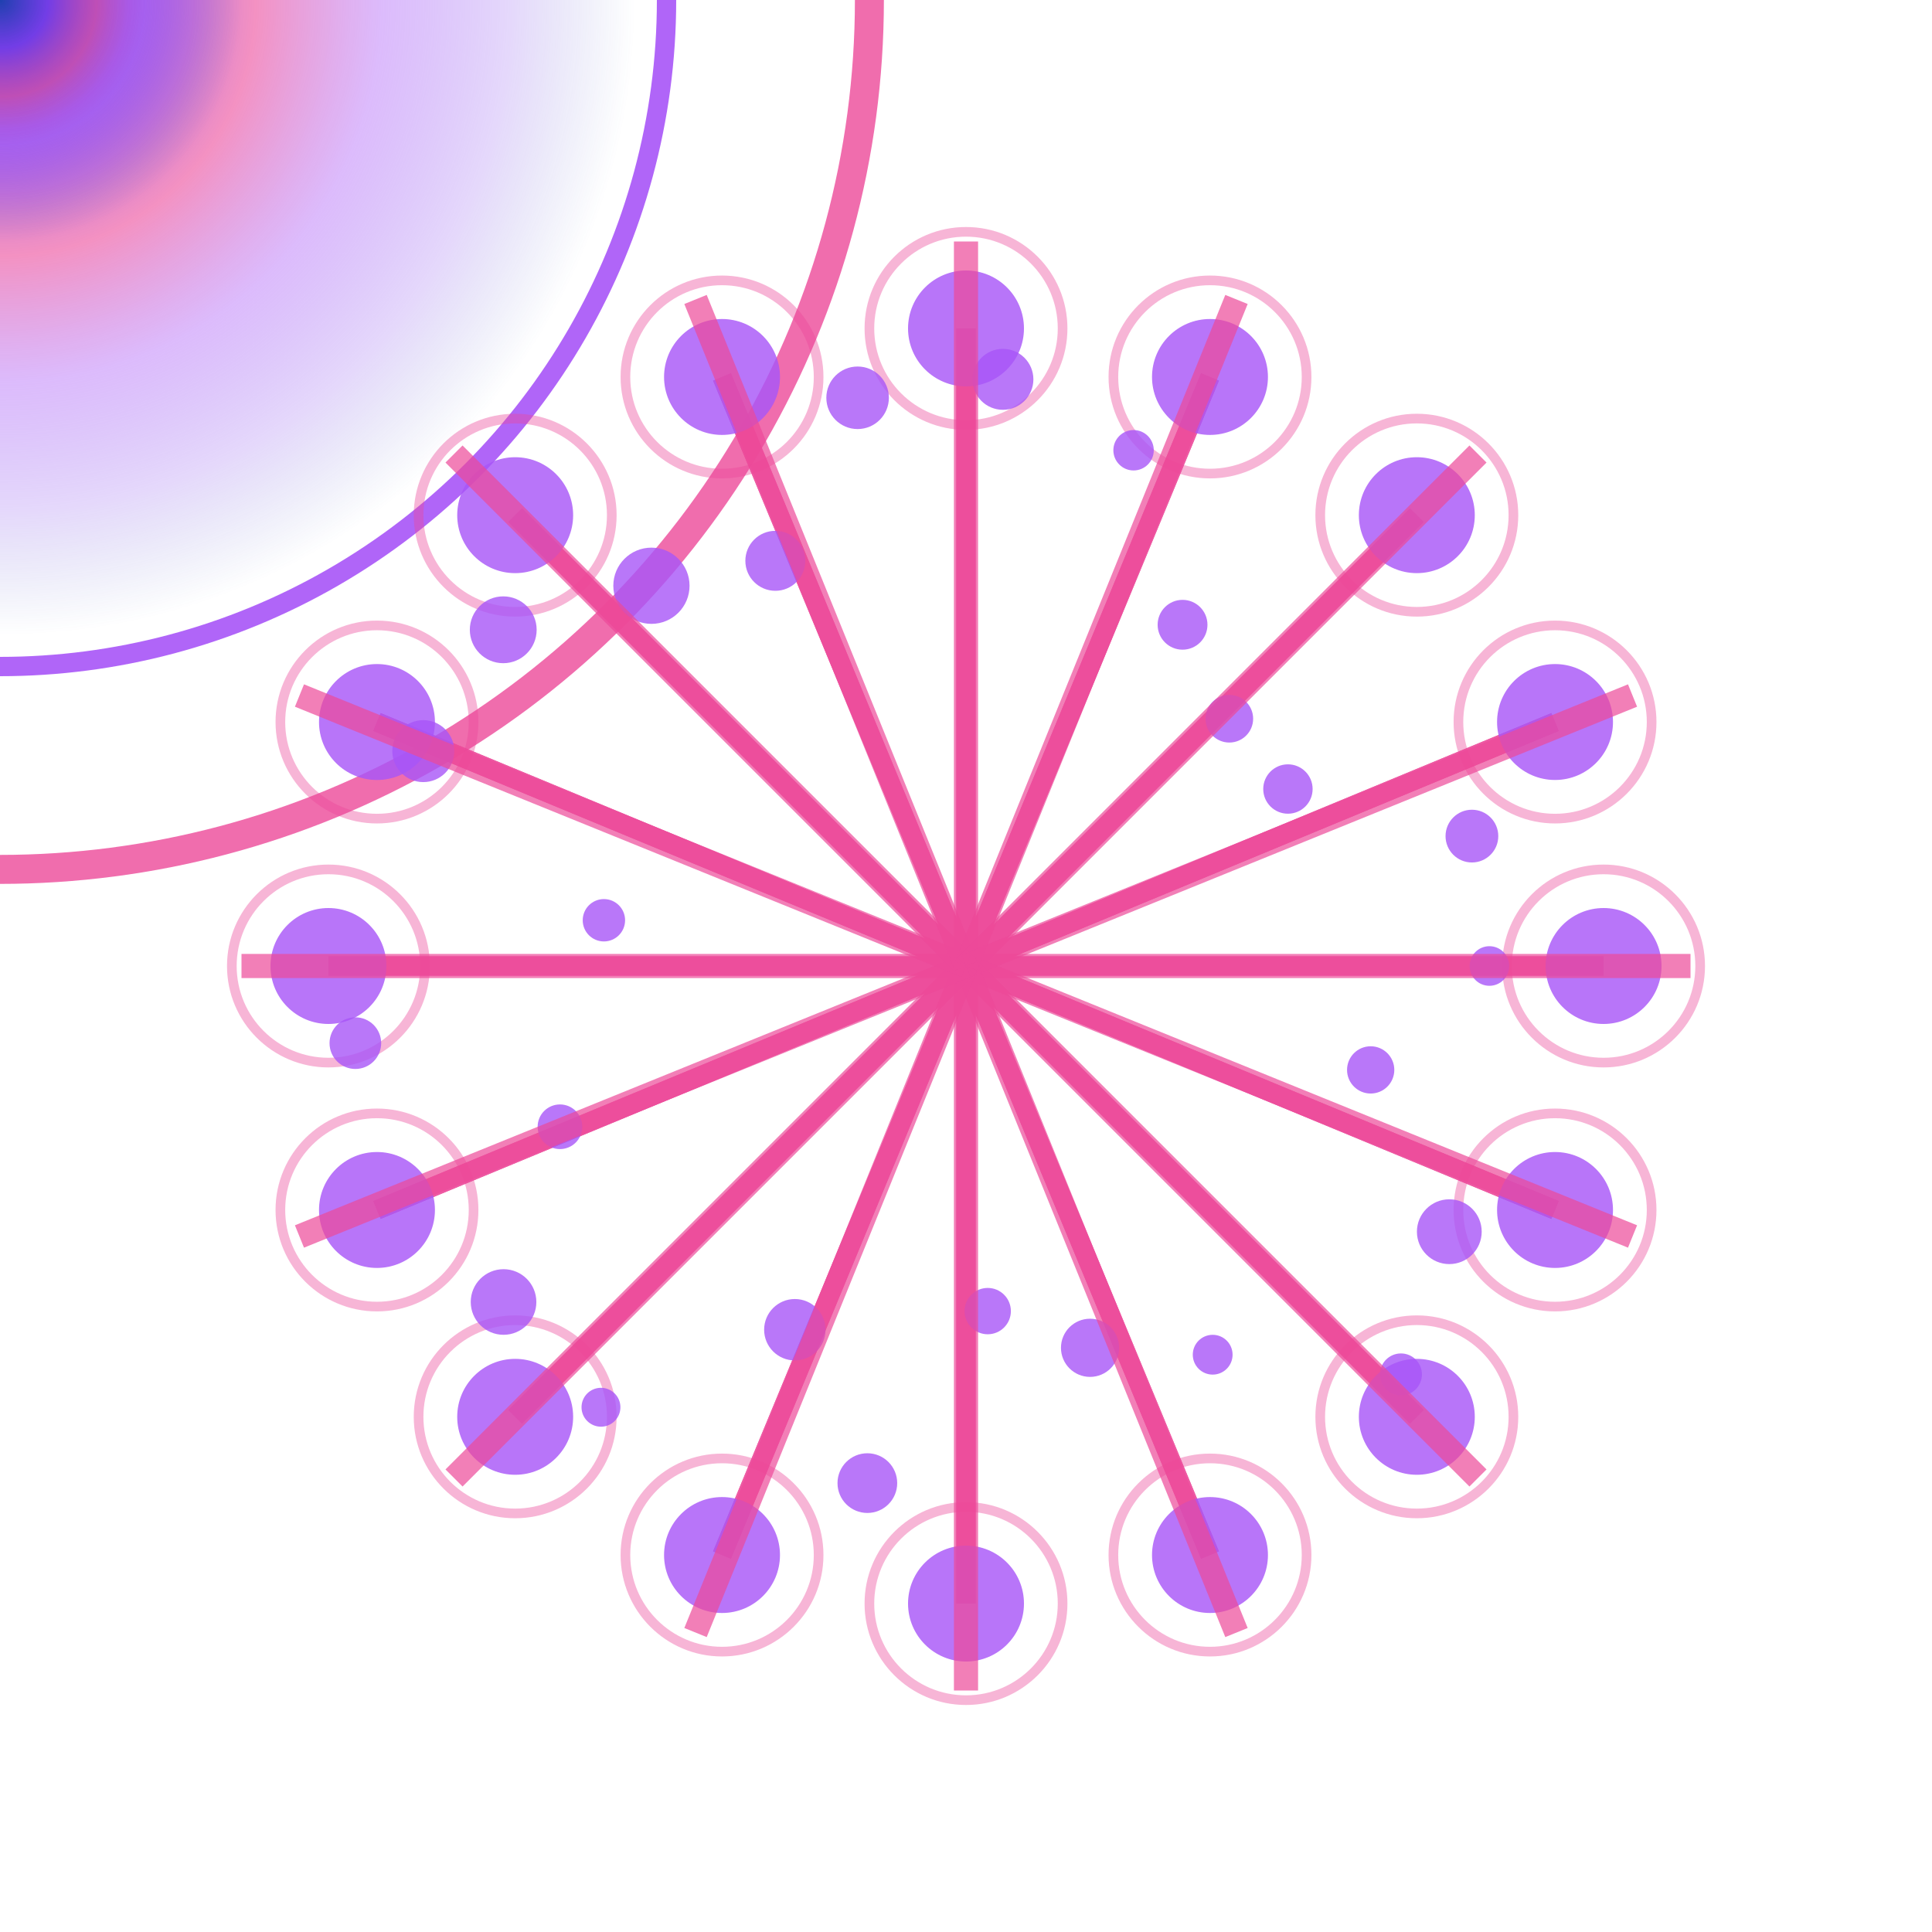 <?xml version="1.0" encoding="utf-8" ?>
<svg xmlns="http://www.w3.org/2000/svg" xmlns:ev="http://www.w3.org/2001/xml-events" xmlns:xlink="http://www.w3.org/1999/xlink" baseProfile="full" height="200" version="1.1" viewBox="0 0 200 200" width="200">
  <title>Logo Arkalia-LUNA - LUNE IA VIVANTE ultra-réaliste</title>
  <defs>
    <radialGradient cx="50%" cy="50%" id="aiMoonGradient-power" r="50%">
      <stop offset="0%" stop-color="#1e40af" stop-opacity="1.0"/>
      <stop offset="20%" stop-color="#7c3aed" stop-opacity="0.8"/>
      <stop offset="40%" stop-color="#ec4899" stop-opacity="0.6"/>
      <stop offset="60%" stop-color="#a855f7" stop-opacity="0.4"/>
      <stop offset="80%" stop-color="#7c3aed" stop-opacity="0.2"/>
      <stop offset="100%" stop-color="#1e40af" stop-opacity="0.0"/>
    </radialGradient>
    <filter id="aiMainGlow-power">
      <feGaussianBlur in="SourceGraphic" stdDeviation="7.2"/>
      <feMerge>
        <feMergeNode in="SourceGraphic"/>
        <feMergeNode/>
        <feMergeNode/>
      </feMerge>
    </filter>
    <filter id="aiTurbulence-power">
      <feTurbulence baseFrequency="0.005" numOctaves="6" seed="42" stitchTiles="stitch" type="fractalNoise"/>
    </filter>
    <mask id="aiDepthMask-power">
      <circle cx="0" cy="0" fill="white" r="45%"/>
    </mask>
    <pattern height="30" id="aiNeuralPattern-power" patternUnits="userSpaceOnUse" width="30" x="0" y="0">
      <line opacity="0.4" stroke="#ec4899" stroke-width="0.8" x1="0" x2="0" y1="0" y2="30"/>
      <line opacity="0.4" stroke="#ec4899" stroke-width="0.8" x1="0" x2="30" y1="0" y2="0"/>
      <line opacity="0.4" stroke="#ec4899" stroke-width="0.8" x1="5" x2="5" y1="0" y2="30"/>
      <line opacity="0.4" stroke="#ec4899" stroke-width="0.8" x1="0" x2="30" y1="5" y2="5"/>
      <line opacity="0.4" stroke="#ec4899" stroke-width="0.8" x1="10" x2="10" y1="0" y2="30"/>
      <line opacity="0.4" stroke="#ec4899" stroke-width="0.8" x1="0" x2="30" y1="10" y2="10"/>
      <line opacity="0.4" stroke="#ec4899" stroke-width="0.8" x1="15" x2="15" y1="0" y2="30"/>
      <line opacity="0.4" stroke="#ec4899" stroke-width="0.8" x1="0" x2="30" y1="15" y2="15"/>
      <line opacity="0.4" stroke="#ec4899" stroke-width="0.8" x1="20" x2="20" y1="0" y2="30"/>
      <line opacity="0.4" stroke="#ec4899" stroke-width="0.8" x1="0" x2="30" y1="20" y2="20"/>
      <line opacity="0.4" stroke="#ec4899" stroke-width="0.8" x1="25" x2="25" y1="0" y2="30"/>
      <line opacity="0.4" stroke="#ec4899" stroke-width="0.8" x1="0" x2="30" y1="25" y2="25"/>
      <line opacity="0.4" stroke="#ec4899" stroke-width="0.8" x1="30" x2="30" y1="0" y2="30"/>
      <line opacity="0.4" stroke="#ec4899" stroke-width="0.8" x1="0" x2="30" y1="30" y2="30"/>
    </pattern>
  </defs>
  <circle cx="0" cy="0" fill="url(#aiMoonGradient-power)" filter="url(#aiMainGlow-power)" r="66"/>
  <circle cx="0" cy="0" fill="none" opacity="0.9" r="69" stroke="#a855f7" stroke-width="2"/>
  <circle cx="0" cy="0" fill="none" filter="url(#aiMainGlow-power)" opacity="0.8" r="90" stroke="#ec4899" stroke-width="3">
    <animate attributeName="opacity" dur="3.333s" repeatCount="indefinite" values="0.8;0.2;0.8"/>
  </circle>
  <circle cx="0" cy="0" fill="url(#aiMoonGradient-power)" filter="url(#aiMainGlow-power)" r="25"/>
  <g filter="url(#aiMainGlow-power)" opacity="0.9">
    <path d="M92 88 L100 96 L108 88 L100 100 Z" fill="white" opacity="0.9"/>
  </g>
  <g fill="none" opacity="0.9" stroke="#ec4899" stroke-width="2">
    <path d="M166.0,100.0 L34.0,100"/>
    <path d="M160.976,125.257 L39.024,74.743"/>
    <path d="M146.669,146.669 L53.331,53.331"/>
    <path d="M125.257,160.976 L74.743,39.024"/>
    <path d="M100.0,166.0 L100,34.0"/>
    <path d="M74.743,160.976 L125.257,39.024"/>
    <path d="M53.331,146.669 L146.669,53.331"/>
    <path d="M39.024,125.257 L160.976,74.743"/>
    <path d="M34.0,100 L166.0,100"/>
    <path d="M39.024,74.743 L160.976,125.257"/>
    <path d="M53.331,53.331 L146.669,146.669"/>
    <path d="M74.743,39.024 L125.257,160.976"/>
    <path d="M100,34.0 L100,166.0"/>
    <path d="M125.257,39.024 L74.743,160.976"/>
    <path d="M146.669,53.331 L53.331,146.669"/>
    <path d="M160.976,74.743 L39.024,125.257"/>
  </g>
  <circle cx="166.0" cy="100.0" fill="#a855f7" filter="url(#aiMainGlow-power)" opacity="0.9" r="6"/>
  <circle cx="166.0" cy="100.0" fill="none" opacity="0.4" r="10" stroke="#ec4899" stroke-width="1"/>
  <circle cx="160.976" cy="125.257" fill="#a855f7" filter="url(#aiMainGlow-power)" opacity="0.9" r="6"/>
  <circle cx="160.976" cy="125.257" fill="none" opacity="0.4" r="10" stroke="#ec4899" stroke-width="1"/>
  <circle cx="146.669" cy="146.669" fill="#a855f7" filter="url(#aiMainGlow-power)" opacity="0.9" r="6"/>
  <circle cx="146.669" cy="146.669" fill="none" opacity="0.4" r="10" stroke="#ec4899" stroke-width="1"/>
  <circle cx="125.257" cy="160.976" fill="#a855f7" filter="url(#aiMainGlow-power)" opacity="0.9" r="6"/>
  <circle cx="125.257" cy="160.976" fill="none" opacity="0.4" r="10" stroke="#ec4899" stroke-width="1"/>
  <circle cx="100.0" cy="166.0" fill="#a855f7" filter="url(#aiMainGlow-power)" opacity="0.9" r="6"/>
  <circle cx="100.0" cy="166.0" fill="none" opacity="0.4" r="10" stroke="#ec4899" stroke-width="1"/>
  <circle cx="74.743" cy="160.976" fill="#a855f7" filter="url(#aiMainGlow-power)" opacity="0.9" r="6"/>
  <circle cx="74.743" cy="160.976" fill="none" opacity="0.4" r="10" stroke="#ec4899" stroke-width="1"/>
  <circle cx="53.331" cy="146.669" fill="#a855f7" filter="url(#aiMainGlow-power)" opacity="0.9" r="6"/>
  <circle cx="53.331" cy="146.669" fill="none" opacity="0.4" r="10" stroke="#ec4899" stroke-width="1"/>
  <circle cx="39.024" cy="125.257" fill="#a855f7" filter="url(#aiMainGlow-power)" opacity="0.9" r="6"/>
  <circle cx="39.024" cy="125.257" fill="none" opacity="0.4" r="10" stroke="#ec4899" stroke-width="1"/>
  <circle cx="34.0" cy="100" fill="#a855f7" filter="url(#aiMainGlow-power)" opacity="0.9" r="6"/>
  <circle cx="34.0" cy="100" fill="none" opacity="0.4" r="10" stroke="#ec4899" stroke-width="1"/>
  <circle cx="39.024" cy="74.743" fill="#a855f7" filter="url(#aiMainGlow-power)" opacity="0.9" r="6"/>
  <circle cx="39.024" cy="74.743" fill="none" opacity="0.4" r="10" stroke="#ec4899" stroke-width="1"/>
  <circle cx="53.331" cy="53.331" fill="#a855f7" filter="url(#aiMainGlow-power)" opacity="0.9" r="6"/>
  <circle cx="53.331" cy="53.331" fill="none" opacity="0.4" r="10" stroke="#ec4899" stroke-width="1"/>
  <circle cx="74.743" cy="39.024" fill="#a855f7" filter="url(#aiMainGlow-power)" opacity="0.9" r="6"/>
  <circle cx="74.743" cy="39.024" fill="none" opacity="0.4" r="10" stroke="#ec4899" stroke-width="1"/>
  <circle cx="100" cy="34.0" fill="#a855f7" filter="url(#aiMainGlow-power)" opacity="0.9" r="6"/>
  <circle cx="100" cy="34.0" fill="none" opacity="0.4" r="10" stroke="#ec4899" stroke-width="1"/>
  <circle cx="125.257" cy="39.024" fill="#a855f7" filter="url(#aiMainGlow-power)" opacity="0.9" r="6"/>
  <circle cx="125.257" cy="39.024" fill="none" opacity="0.4" r="10" stroke="#ec4899" stroke-width="1"/>
  <circle cx="146.669" cy="53.331" fill="#a855f7" filter="url(#aiMainGlow-power)" opacity="0.9" r="6"/>
  <circle cx="146.669" cy="53.331" fill="none" opacity="0.4" r="10" stroke="#ec4899" stroke-width="1"/>
  <circle cx="160.976" cy="74.743" fill="#a855f7" filter="url(#aiMainGlow-power)" opacity="0.9" r="6"/>
  <circle cx="160.976" cy="74.743" fill="none" opacity="0.4" r="10" stroke="#ec4899" stroke-width="1"/>
  <circle cx="154.183" cy="100.0" fill="#a855f7" opacity="0.8" r="2.05">
    <animate attributeName="opacity" begin="0.0s" dur="2.0s" repeatCount="indefinite" values="0.8;0.2;0.8"/>
  </circle>
  <circle cx="141.892" cy="110.756" fill="#a855f7" opacity="0.8" r="2.446">
    <animate attributeName="opacity" begin="0.1s" dur="2.0s" repeatCount="indefinite" values="0.8;0.2;0.8"/>
  </circle>
  <circle cx="150.032" cy="127.505" fill="#a855f7" opacity="0.8" r="3.353">
    <animate attributeName="opacity" begin="0.2s" dur="2.0s" repeatCount="indefinite" values="0.8;0.2;0.8"/>
  </circle>
  <circle cx="145.025" cy="142.281" fill="#a855f7" opacity="0.8" r="2.174">
    <animate attributeName="opacity" begin="0.3s" dur="2.0s" repeatCount="indefinite" values="0.8;0.2;0.8"/>
  </circle>
  <circle cx="125.536" cy="140.239" fill="#a855f7" opacity="0.8" r="2.06">
    <animate attributeName="opacity" begin="0.4s" dur="2.0s" repeatCount="indefinite" values="0.8;0.2;0.8"/>
  </circle>
  <circle cx="112.842" cy="139.525" fill="#a855f7" opacity="0.8" r="3.011">
    <animate attributeName="opacity" begin="0.5s" dur="2.0s" repeatCount="indefinite" values="0.8;0.2;0.8"/>
  </circle>
  <circle cx="102.248" cy="135.725" fill="#a855f7" opacity="0.8" r="2.398">
    <animate attributeName="opacity" begin="0.6s" dur="2.0s" repeatCount="indefinite" values="0.8;0.2;0.8"/>
  </circle>
  <circle cx="89.788" cy="153.531" fill="#a855f7" opacity="0.8" r="3.09">
    <animate attributeName="opacity" begin="0.7s" dur="2.0s" repeatCount="indefinite" values="0.8;0.2;0.8"/>
  </circle>
  <circle cx="82.282" cy="137.653" fill="#a855f7" opacity="0.8" r="3.179">
    <animate attributeName="opacity" begin="0.8s" dur="2.0s" repeatCount="indefinite" values="0.8;0.2;0.8"/>
  </circle>
  <circle cx="62.212" cy="145.678" fill="#a855f7" opacity="0.8" r="2.013">
    <animate attributeName="opacity" begin="0.9s" dur="2.0s" repeatCount="indefinite" values="0.8;0.2;0.8"/>
  </circle>
  <circle cx="52.127" cy="134.782" fill="#a855f7" opacity="0.8" r="3.396">
    <animate attributeName="opacity" begin="1.0s" dur="2.0s" repeatCount="indefinite" values="0.8;0.2;0.8"/>
  </circle>
  <circle cx="57.967" cy="116.642" fill="#a855f7" opacity="0.8" r="2.311">
    <animate attributeName="opacity" begin="1.1s" dur="2.0s" repeatCount="indefinite" values="0.8;0.2;0.8"/>
  </circle>
  <circle cx="36.786" cy="107.986" fill="#a855f7" opacity="0.8" r="2.673">
    <animate attributeName="opacity" begin="1.2s" dur="2.0s" repeatCount="indefinite" values="0.8;0.2;0.8"/>
  </circle>
  <circle cx="62.516" cy="95.265" fill="#a855f7" opacity="0.8" r="2.193">
    <animate attributeName="opacity" begin="1.3s" dur="2.0s" repeatCount="indefinite" values="0.8;0.2;0.8"/>
  </circle>
  <circle cx="43.818" cy="77.756" fill="#a855f7" opacity="0.8" r="3.207">
    <animate attributeName="opacity" begin="1.4s" dur="2.0s" repeatCount="indefinite" values="0.8;0.2;0.8"/>
  </circle>
  <circle cx="52.095" cy="65.195" fill="#a855f7" opacity="0.8" r="3.459">
    <animate attributeName="opacity" begin="1.5s" dur="2.0s" repeatCount="indefinite" values="0.8;0.2;0.8"/>
  </circle>
  <circle cx="67.436" cy="60.637" fill="#a855f7" opacity="0.8" r="3.946">
    <animate attributeName="opacity" begin="1.6s" dur="2.0s" repeatCount="indefinite" values="0.8;0.2;0.8"/>
  </circle>
  <circle cx="80.263" cy="58.056" fill="#a855f7" opacity="0.8" r="3.104">
    <animate attributeName="opacity" begin="1.7s" dur="2.0s" repeatCount="indefinite" values="0.8;0.2;0.8"/>
  </circle>
  <circle cx="88.779" cy="41.179" fill="#a855f7" opacity="0.8" r="3.237">
    <animate attributeName="opacity" begin="1.8s" dur="2.0s" repeatCount="indefinite" values="0.8;0.2;0.8"/>
  </circle>
  <circle cx="103.821" cy="39.269" fill="#a855f7" opacity="0.8" r="3.155">
    <animate attributeName="opacity" begin="1.9s" dur="2.0s" repeatCount="indefinite" values="0.8;0.2;0.8"/>
  </circle>
  <circle cx="117.347" cy="46.61" fill="#a855f7" opacity="0.8" r="2.092">
    <animate attributeName="opacity" begin="2.0s" dur="2.0s" repeatCount="indefinite" values="0.8;0.2;0.8"/>
  </circle>
  <circle cx="122.417" cy="64.676" fill="#a855f7" opacity="0.8" r="2.579">
    <animate attributeName="opacity" begin="2.1s" dur="2.0s" repeatCount="indefinite" values="0.8;0.2;0.8"/>
  </circle>
  <circle cx="127.259" cy="74.402" fill="#a855f7" opacity="0.8" r="2.466">
    <animate attributeName="opacity" begin="2.2s" dur="2.0s" repeatCount="indefinite" values="0.8;0.2;0.8"/>
  </circle>
  <circle cx="133.326" cy="81.679" fill="#a855f7" opacity="0.8" r="2.556">
    <animate attributeName="opacity" begin="2.3s" dur="2.0s" repeatCount="indefinite" values="0.8;0.2;0.8"/>
  </circle>
  <circle cx="152.372" cy="86.553" fill="#a855f7" opacity="0.8" r="2.73">
    <animate attributeName="opacity" begin="2.4s" dur="2.0s" repeatCount="indefinite" values="0.8;0.2;0.8"/>
  </circle>
  <line filter="url(#aiMainGlow-power)" opacity="0.7" stroke="#ec4899" stroke-width="2.5" x1="100" x2="175" y1="100" y2="100">
    <animate attributeName="opacity" begin="0.0s" dur="2.667s" repeatCount="indefinite" values="0.7;0.3;0.7"/>
  </line>
  <line filter="url(#aiMainGlow-power)" opacity="0.7" stroke="#ec4899" stroke-width="2.5" x1="100" x2="169" y1="100" y2="128">
    <animate attributeName="opacity" begin="0.15s" dur="2.667s" repeatCount="indefinite" values="0.7;0.3;0.7"/>
  </line>
  <line filter="url(#aiMainGlow-power)" opacity="0.7" stroke="#ec4899" stroke-width="2.5" x1="100" x2="153" y1="100" y2="153">
    <animate attributeName="opacity" begin="0.3s" dur="2.667s" repeatCount="indefinite" values="0.7;0.3;0.7"/>
  </line>
  <line filter="url(#aiMainGlow-power)" opacity="0.7" stroke="#ec4899" stroke-width="2.5" x1="100" x2="128" y1="100" y2="169">
    <animate attributeName="opacity" begin="0.45s" dur="2.667s" repeatCount="indefinite" values="0.7;0.3;0.7"/>
  </line>
  <line filter="url(#aiMainGlow-power)" opacity="0.7" stroke="#ec4899" stroke-width="2.5" x1="100" x2="100" y1="100" y2="175">
    <animate attributeName="opacity" begin="0.6s" dur="2.667s" repeatCount="indefinite" values="0.7;0.3;0.7"/>
  </line>
  <line filter="url(#aiMainGlow-power)" opacity="0.7" stroke="#ec4899" stroke-width="2.5" x1="100" x2="72" y1="100" y2="169">
    <animate attributeName="opacity" begin="0.75s" dur="2.667s" repeatCount="indefinite" values="0.7;0.3;0.7"/>
  </line>
  <line filter="url(#aiMainGlow-power)" opacity="0.7" stroke="#ec4899" stroke-width="2.5" x1="100" x2="47" y1="100" y2="153">
    <animate attributeName="opacity" begin="0.9s" dur="2.667s" repeatCount="indefinite" values="0.7;0.3;0.7"/>
  </line>
  <line filter="url(#aiMainGlow-power)" opacity="0.7" stroke="#ec4899" stroke-width="2.5" x1="100" x2="31" y1="100" y2="128">
    <animate attributeName="opacity" begin="1.05s" dur="2.667s" repeatCount="indefinite" values="0.7;0.3;0.7"/>
  </line>
  <line filter="url(#aiMainGlow-power)" opacity="0.7" stroke="#ec4899" stroke-width="2.5" x1="100" x2="25" y1="100" y2="100">
    <animate attributeName="opacity" begin="1.2s" dur="2.667s" repeatCount="indefinite" values="0.7;0.3;0.7"/>
  </line>
  <line filter="url(#aiMainGlow-power)" opacity="0.7" stroke="#ec4899" stroke-width="2.5" x1="100" x2="31" y1="100" y2="72">
    <animate attributeName="opacity" begin="1.35s" dur="2.667s" repeatCount="indefinite" values="0.7;0.3;0.7"/>
  </line>
  <line filter="url(#aiMainGlow-power)" opacity="0.7" stroke="#ec4899" stroke-width="2.5" x1="100" x2="47" y1="100" y2="47">
    <animate attributeName="opacity" begin="1.5s" dur="2.667s" repeatCount="indefinite" values="0.7;0.3;0.7"/>
  </line>
  <line filter="url(#aiMainGlow-power)" opacity="0.7" stroke="#ec4899" stroke-width="2.5" x1="100" x2="72" y1="100" y2="31">
    <animate attributeName="opacity" begin="1.65s" dur="2.667s" repeatCount="indefinite" values="0.7;0.3;0.7"/>
  </line>
  <line filter="url(#aiMainGlow-power)" opacity="0.7" stroke="#ec4899" stroke-width="2.5" x1="100" x2="100" y1="100" y2="25">
    <animate attributeName="opacity" begin="1.8s" dur="2.667s" repeatCount="indefinite" values="0.7;0.3;0.7"/>
  </line>
  <line filter="url(#aiMainGlow-power)" opacity="0.7" stroke="#ec4899" stroke-width="2.5" x1="100" x2="128" y1="100" y2="31">
    <animate attributeName="opacity" begin="1.95s" dur="2.667s" repeatCount="indefinite" values="0.7;0.3;0.7"/>
  </line>
  <line filter="url(#aiMainGlow-power)" opacity="0.7" stroke="#ec4899" stroke-width="2.5" x1="100" x2="153" y1="100" y2="47">
    <animate attributeName="opacity" begin="2.1s" dur="2.667s" repeatCount="indefinite" values="0.7;0.3;0.7"/>
  </line>
  <line filter="url(#aiMainGlow-power)" opacity="0.7" stroke="#ec4899" stroke-width="2.5" x1="100" x2="169" y1="100" y2="72">
    <animate attributeName="opacity" begin="2.25s" dur="2.667s" repeatCount="indefinite" values="0.7;0.3;0.7"/>
  </line>
</svg>
